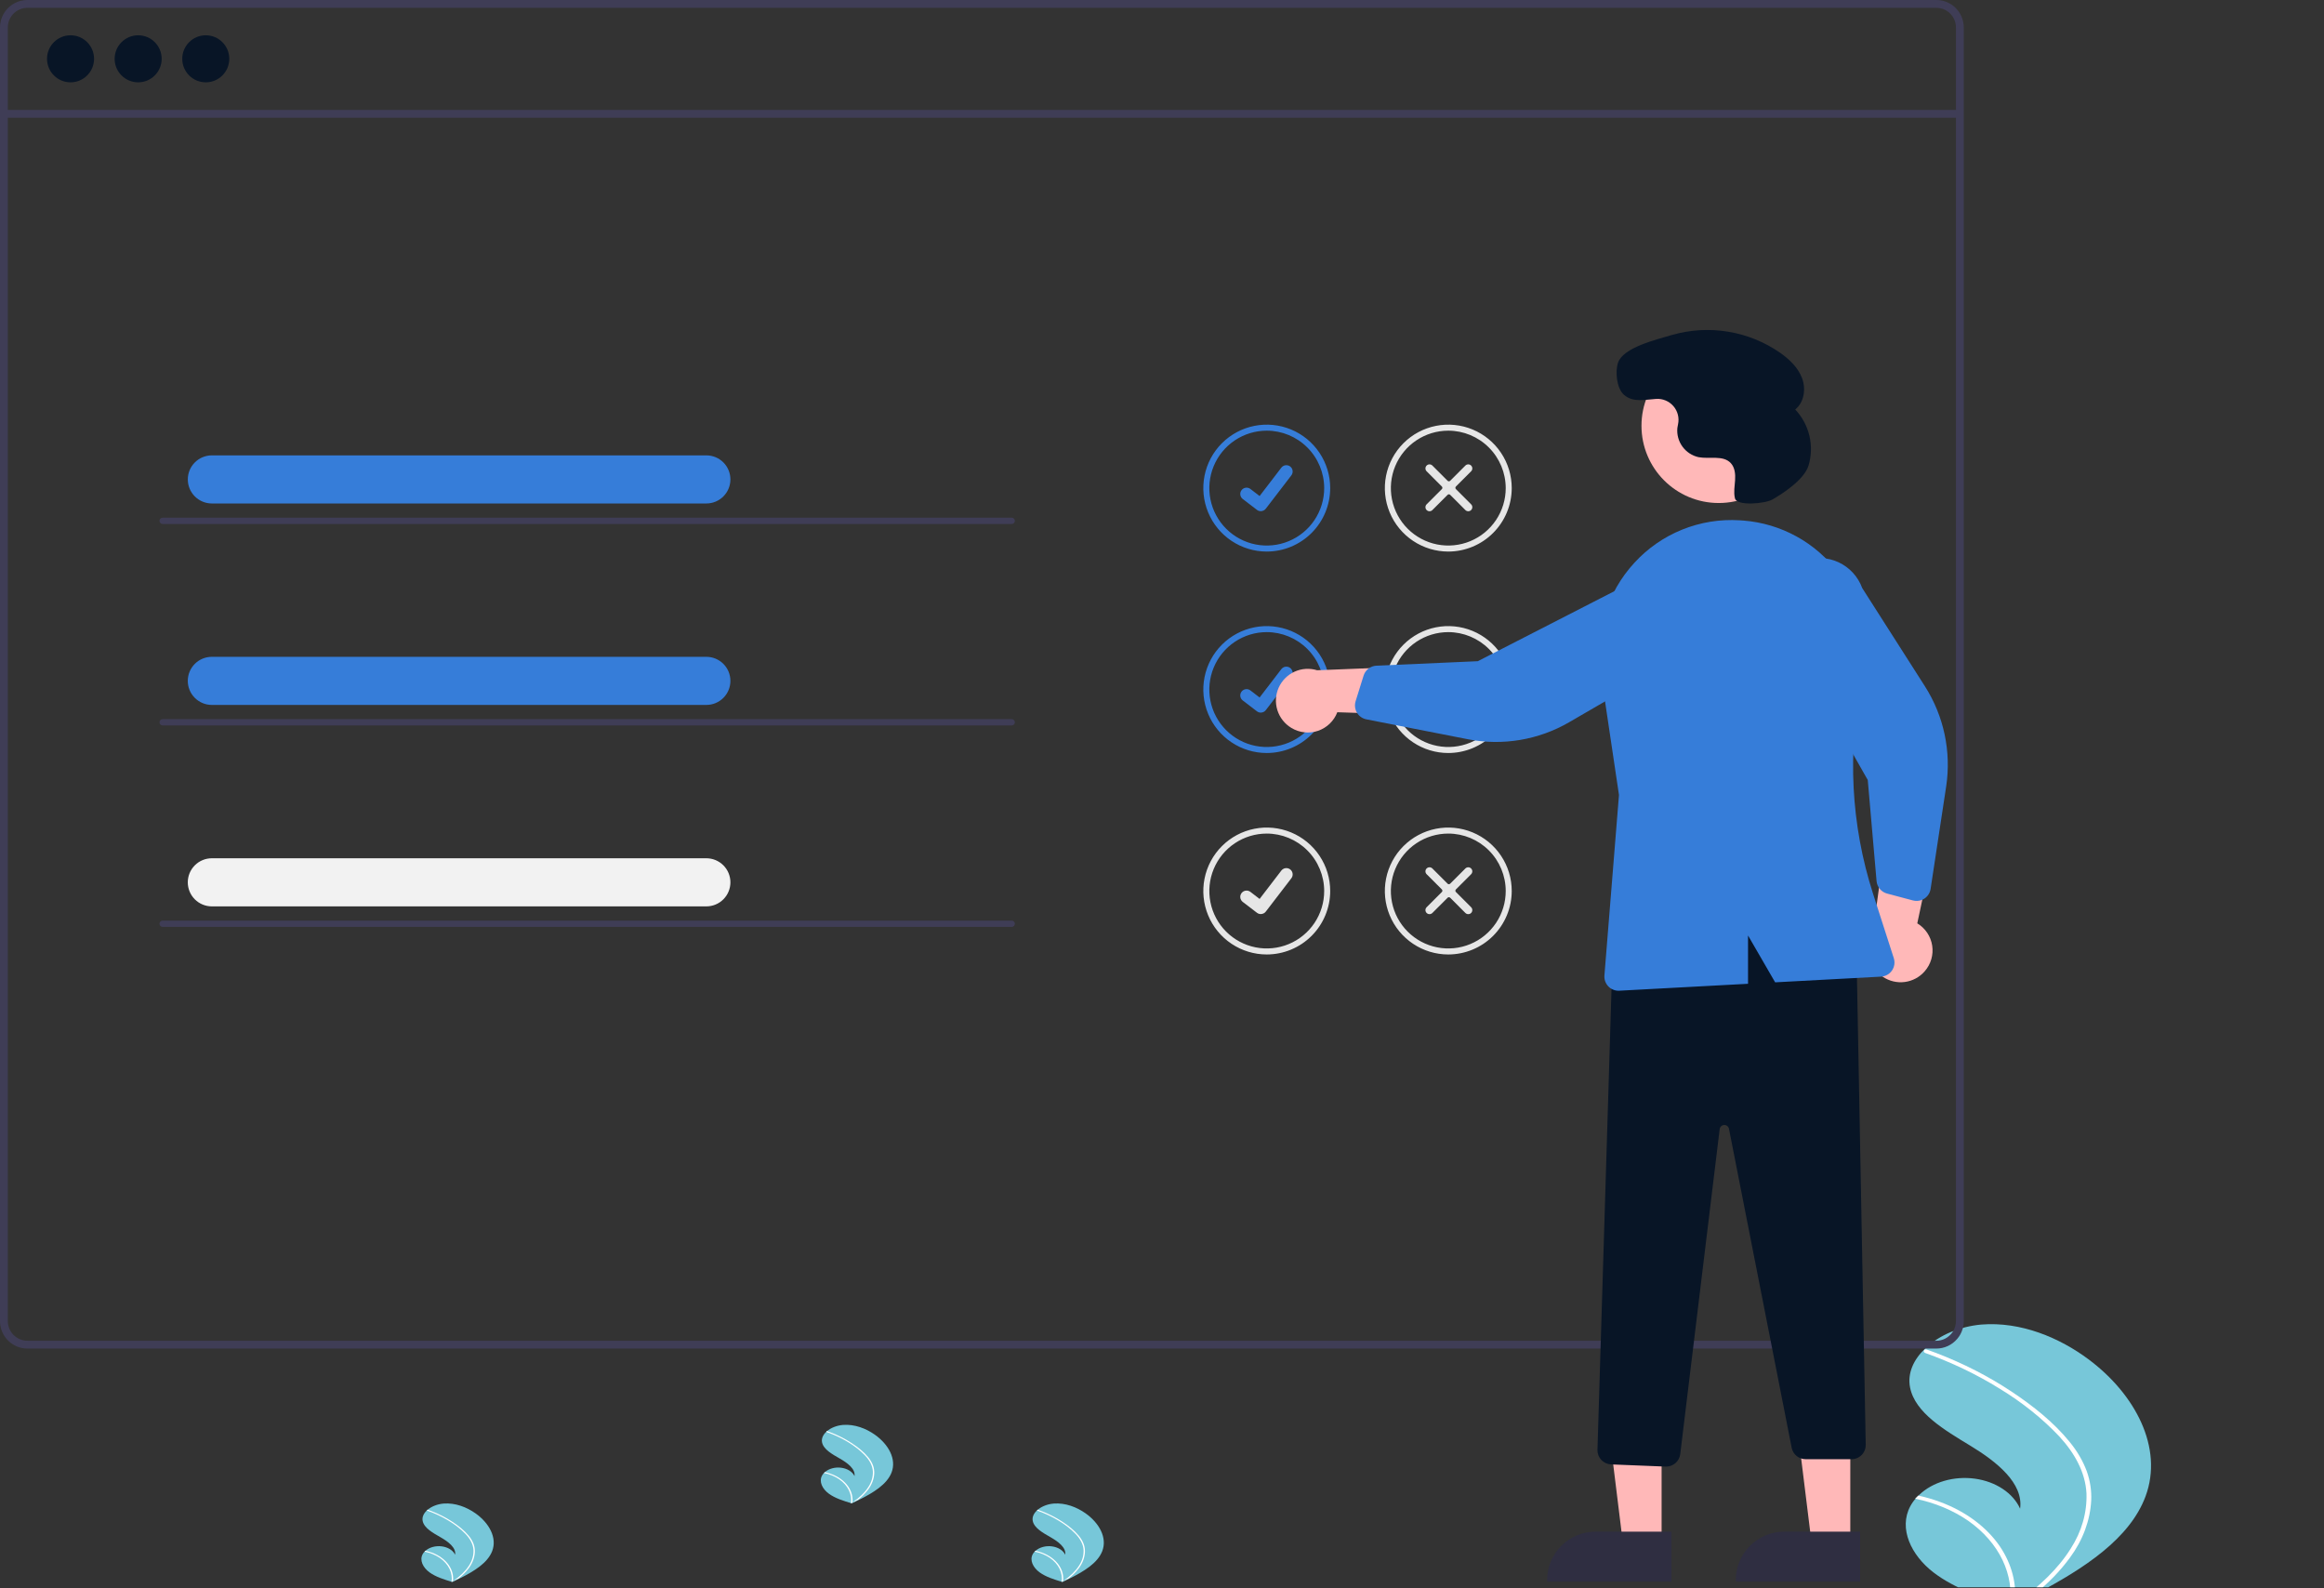 <svg width="739" height="505" viewBox="0 0 739 505" fill="none" xmlns="http://www.w3.org/2000/svg">
<rect x="0" y="0" width="739" height="505" fill="#333333" stroke="none"/>
<g clip-path="url(#clip0_29_542)">
<path d="M682.276 475.68C677.278 489.215 662.683 498.69 647.46 506.738C645.334 507.862 643.208 508.96 641.081 510.033C641.066 510.038 641.051 510.048 641.037 510.053C640.934 510.104 640.832 510.156 640.737 510.207C640.298 510.428 639.858 510.649 639.423 510.868L639.662 510.952C639.662 510.952 639.897 511.049 639.64 510.967C639.564 510.942 639.484 510.92 639.407 510.895C630.563 508.11 621.562 505.121 614.785 499.905C607.754 494.489 603.645 485.993 607.452 478.878C607.952 477.946 608.585 477.06 609.337 476.238C609.645 475.893 609.978 475.563 610.324 475.239C612.424 473.238 615.169 471.71 618.276 470.812C621.384 469.914 624.741 469.678 628.004 470.128C631.267 470.579 634.317 471.7 636.841 473.376C639.365 475.051 641.272 477.222 642.365 479.663C643.483 471.535 634.896 464.726 626.633 459.702C618.366 454.68 608.972 449.212 607.374 441.128C606.481 436.631 608.485 432.272 612.135 428.773C612.248 428.667 612.36 428.561 612.477 428.457C616.92 424.382 623.169 421.765 629.975 421.129C642.652 420.101 654.966 425.339 664.175 432.219C678.997 443.288 687.958 460.291 682.276 475.68Z" fill="#77C7D9"/>
<path d="M658.053 458.354C660.483 461.288 662.349 464.482 663.591 467.834C664.642 470.83 665.109 473.931 664.978 477.034C664.64 483.42 662.33 489.65 658.243 495.199C655.165 499.409 651.413 503.3 647.077 506.779C644.954 507.895 642.83 508.986 640.706 510.051C640.692 510.056 640.677 510.066 640.662 510.071C640.56 510.122 640.458 510.173 640.362 510.224C639.924 510.444 639.485 510.663 639.05 510.88C639.05 510.88 639.524 511.06 639.267 510.979C639.191 510.954 639.111 510.932 639.035 510.907C639.826 505.869 639.051 500.758 636.773 496C634.495 491.243 630.781 486.979 625.942 483.565C621.092 480.203 615.287 477.779 609 476.489C609.308 476.146 609.641 475.819 609.986 475.497C612.415 476.025 614.778 476.719 617.048 477.571C625.165 480.596 631.812 485.569 636.003 491.754C639.765 497.37 641.384 503.703 640.67 510.008C641.033 509.753 641.396 509.492 641.749 509.234C648.461 504.377 654.423 498.802 658.458 492.367C661.959 486.919 663.679 480.885 663.468 474.799C663.139 468.162 659.732 462.015 654.799 456.664C649.392 450.955 643.005 445.846 635.816 441.48C628.57 436.976 620.641 433.176 612.206 430.167C612.016 430.098 611.867 429.975 611.791 429.823C611.714 429.672 611.715 429.503 611.795 429.352C611.851 429.217 611.974 429.104 612.136 429.038C612.22 429.01 612.311 428.997 612.402 429C612.493 429.003 612.582 429.022 612.662 429.056C613.704 429.428 614.738 429.805 615.764 430.199C624.309 433.476 632.296 437.566 639.542 442.372C646.541 447.003 653.13 452.294 658.053 458.354Z" fill="white"/>
<path d="M350.492 493.189C349.018 496.949 344.714 499.58 340.225 501.816C339.598 502.128 338.971 502.433 338.344 502.731C338.34 502.733 338.336 502.736 338.331 502.737C338.301 502.751 338.271 502.766 338.243 502.78C338.113 502.841 337.984 502.903 337.856 502.963L337.926 502.987C337.926 502.987 337.995 503.014 337.92 502.991C337.897 502.984 337.873 502.978 337.851 502.971C335.243 502.197 332.589 501.367 330.59 499.918C328.517 498.414 327.306 496.054 328.428 494.077C328.576 493.818 328.762 493.572 328.984 493.344C329.075 493.248 329.173 493.156 329.275 493.066C329.894 492.511 330.704 492.086 331.62 491.837C332.536 491.587 333.526 491.522 334.488 491.647C335.451 491.772 336.35 492.083 337.094 492.549C337.838 493.014 338.401 493.617 338.723 494.295C339.053 492.037 336.521 490.146 334.084 488.75C331.646 487.356 328.876 485.837 328.405 483.591C328.142 482.342 328.733 481.131 329.809 480.159C329.842 480.13 329.876 480.1 329.91 480.071C331.22 478.939 333.063 478.213 335.07 478.036C338.808 477.75 342.439 479.205 345.154 481.116C349.525 484.191 352.167 488.914 350.492 493.189Z" fill="#77C7D9"/>
<path d="M343.015 488.233C343.709 489.056 344.242 489.952 344.597 490.892C344.898 491.733 345.031 492.603 344.994 493.473C344.897 495.264 344.237 497.012 343.069 498.568C342.19 499.749 341.118 500.84 339.879 501.816C339.273 502.129 338.666 502.435 338.059 502.734C338.055 502.735 338.051 502.738 338.046 502.739C338.017 502.754 337.988 502.768 337.961 502.782C337.835 502.844 337.71 502.906 337.586 502.966C337.586 502.966 337.721 503.017 337.648 502.994C337.626 502.987 337.603 502.981 337.581 502.974C337.808 501.561 337.586 500.127 336.935 498.793C336.284 497.458 335.223 496.262 333.841 495.305C332.455 494.362 330.796 493.682 329 493.32C329.088 493.224 329.183 493.132 329.282 493.042C329.976 493.19 330.651 493.385 331.3 493.624C333.619 494.472 335.518 495.867 336.715 497.602C337.79 499.177 338.252 500.953 338.049 502.722C338.152 502.65 338.256 502.577 338.357 502.505C340.275 501.142 341.978 499.579 343.131 497.774C344.131 496.245 344.623 494.553 344.562 492.846C344.468 490.985 343.495 489.26 342.085 487.759C340.541 486.158 338.716 484.725 336.662 483.5C334.591 482.237 332.326 481.171 329.916 480.327C329.862 480.308 329.819 480.274 329.797 480.231C329.775 480.188 329.776 480.141 329.798 480.099C329.815 480.061 329.85 480.029 329.896 480.011C329.92 480.003 329.946 479.999 329.972 480C329.998 480.001 330.023 480.006 330.046 480.016C330.344 480.12 330.639 480.226 330.933 480.336C333.374 481.256 335.656 482.403 337.726 483.751C339.726 485.05 341.608 486.534 343.015 488.233Z" fill="white"/>
<path d="M283.492 468.189C282.018 471.949 277.714 474.58 273.225 476.816C272.598 477.128 271.971 477.433 271.344 477.731C271.34 477.733 271.336 477.736 271.331 477.737C271.301 477.751 271.271 477.766 271.243 477.78C271.113 477.841 270.984 477.903 270.856 477.963L270.926 477.987C270.926 477.987 270.995 478.014 270.92 477.991C270.897 477.984 270.873 477.978 270.851 477.971C268.243 477.197 265.589 476.367 263.59 474.918C261.517 473.414 260.306 471.054 261.428 469.077C261.576 468.818 261.762 468.572 261.984 468.344C262.075 468.248 262.173 468.156 262.275 468.066C262.894 467.511 263.704 467.086 264.62 466.837C265.536 466.587 266.526 466.522 267.488 466.647C268.451 466.772 269.35 467.083 270.094 467.549C270.838 468.014 271.401 468.617 271.723 469.295C272.053 467.037 269.521 465.146 267.084 463.75C264.646 462.356 261.876 460.837 261.405 458.591C261.142 457.342 261.733 456.131 262.809 455.159C262.842 455.13 262.876 455.1 262.91 455.071C264.22 453.939 266.063 453.213 268.07 453.036C271.808 452.75 275.439 454.205 278.154 456.116C282.525 459.191 285.167 463.914 283.492 468.189Z" fill="#77C7D9"/>
<path d="M276.015 463.233C276.709 464.056 277.242 464.952 277.597 465.892C277.898 466.733 278.031 467.603 277.994 468.473C277.897 470.264 277.237 472.012 276.069 473.568C275.19 474.749 274.118 475.84 272.879 476.816C272.273 477.129 271.666 477.435 271.059 477.734C271.055 477.735 271.051 477.738 271.046 477.739C271.017 477.754 270.988 477.768 270.961 477.782C270.835 477.844 270.71 477.906 270.586 477.966C270.586 477.966 270.721 478.017 270.648 477.994C270.626 477.987 270.603 477.981 270.581 477.974C270.808 476.561 270.586 475.127 269.935 473.793C269.284 472.458 268.223 471.262 266.841 470.305C265.455 469.362 263.796 468.682 262 468.32C262.088 468.224 262.183 468.132 262.282 468.042C262.976 468.19 263.651 468.385 264.3 468.624C266.619 469.472 268.518 470.867 269.715 472.602C270.79 474.177 271.252 475.953 271.049 477.722C271.152 477.65 271.256 477.577 271.357 477.505C273.275 476.142 274.978 474.579 276.131 472.774C277.131 471.245 277.623 469.553 277.562 467.846C277.468 465.985 276.495 464.26 275.085 462.759C273.541 461.158 271.716 459.725 269.662 458.5C267.591 457.237 265.326 456.171 262.916 455.327C262.862 455.308 262.819 455.274 262.797 455.231C262.775 455.188 262.776 455.141 262.798 455.099C262.815 455.061 262.85 455.029 262.896 455.011C262.92 455.003 262.946 454.999 262.972 455C262.998 455.001 263.023 455.006 263.046 455.016C263.344 455.12 263.639 455.226 263.933 455.336C266.374 456.256 268.656 457.403 270.726 458.751C272.726 460.05 274.608 461.534 276.015 463.233Z" fill="white"/>
<path d="M156.492 493.189C155.018 496.949 150.714 499.58 146.225 501.816C145.598 502.128 144.971 502.433 144.344 502.731C144.34 502.733 144.336 502.736 144.331 502.737C144.301 502.751 144.271 502.766 144.243 502.78C144.113 502.841 143.984 502.903 143.856 502.963L143.926 502.987C143.926 502.987 143.995 503.014 143.92 502.991C143.897 502.984 143.873 502.978 143.851 502.971C141.243 502.197 138.589 501.367 136.59 499.918C134.517 498.414 133.306 496.054 134.428 494.077C134.576 493.818 134.762 493.572 134.984 493.344C135.075 493.248 135.173 493.156 135.275 493.066C135.894 492.511 136.704 492.086 137.62 491.837C138.536 491.587 139.526 491.522 140.488 491.647C141.451 491.772 142.35 492.083 143.094 492.549C143.838 493.014 144.401 493.617 144.723 494.295C145.053 492.037 142.521 490.146 140.084 488.75C137.646 487.356 134.876 485.837 134.405 483.591C134.142 482.342 134.733 481.131 135.809 480.159C135.842 480.13 135.876 480.1 135.91 480.071C137.22 478.939 139.063 478.213 141.07 478.036C144.808 477.75 148.439 479.205 151.154 481.116C155.525 484.191 158.167 488.914 156.492 493.189Z" fill="#77C7D9"/>
<path d="M149.015 488.233C149.709 489.056 150.242 489.952 150.597 490.892C150.898 491.733 151.031 492.603 150.994 493.473C150.897 495.264 150.237 497.012 149.069 498.568C148.19 499.749 147.118 500.84 145.879 501.816C145.273 502.129 144.666 502.435 144.059 502.734C144.055 502.735 144.051 502.738 144.046 502.739C144.017 502.754 143.988 502.768 143.961 502.782C143.835 502.844 143.71 502.906 143.586 502.966C143.586 502.966 143.721 503.017 143.648 502.994C143.626 502.987 143.603 502.981 143.581 502.974C143.808 501.561 143.586 500.127 142.935 498.793C142.284 497.458 141.223 496.262 139.841 495.305C138.455 494.362 136.796 493.682 135 493.32C135.088 493.224 135.183 493.132 135.282 493.042C135.976 493.19 136.651 493.385 137.3 493.624C139.619 494.472 141.518 495.867 142.715 497.602C143.79 499.177 144.252 500.953 144.049 502.722C144.152 502.65 144.256 502.577 144.357 502.505C146.275 501.142 147.978 499.579 149.131 497.774C150.131 496.245 150.623 494.553 150.562 492.846C150.468 490.985 149.495 489.26 148.085 487.759C146.541 486.158 144.716 484.725 142.662 483.5C140.591 482.237 138.326 481.171 135.916 480.327C135.862 480.308 135.819 480.274 135.797 480.231C135.775 480.188 135.776 480.141 135.798 480.099C135.815 480.061 135.85 480.029 135.896 480.011C135.92 480.003 135.946 479.999 135.972 480C135.998 480.001 136.023 480.006 136.046 480.016C136.344 480.12 136.639 480.226 136.933 480.336C139.374 481.256 141.656 482.403 143.726 483.751C145.726 485.05 147.608 486.534 149.015 488.233Z" fill="white"/>
<path d="M615.72 1.13672e-08H8.72C6.408 0.002 4.191 0.921 2.556 2.556C0.921 4.191 0.002 6.408 0 8.72V420.04C0.002 422.352 0.921 424.569 2.556 426.204C4.191 427.839 6.408 428.758 8.72 428.76H615.72C616.98 428.76 618.226 428.486 619.371 427.958C620.516 427.43 621.532 426.659 622.35 425.7C622.419 425.625 622.483 425.545 622.54 425.46C623.061 424.824 623.482 424.112 623.79 423.35C624.229 422.302 624.453 421.176 624.45 420.04V8.72C624.447 6.406 623.526 4.188 621.889 2.553C620.252 0.918 618.033 -0 615.72 1.13672e-08ZM621.96 420.04C621.961 421.257 621.603 422.446 620.93 423.46C620.332 424.352 619.521 425.081 618.57 425.58C617.689 426.035 616.711 426.272 615.72 426.27H8.72C7.068 426.268 5.485 425.611 4.317 424.443C3.149 423.275 2.492 421.692 2.49 420.04V8.72C2.492 7.068 3.149 5.485 4.317 4.317C5.485 3.149 7.068 2.492 8.72 2.49H615.72C617.373 2.49 618.959 3.146 620.129 4.314C621.299 5.482 621.957 7.067 621.96 8.72V420.04Z" fill="#3F3D56"/>
<path d="M623.199 34.949H1.243V37.442H623.199V34.949Z" fill="#3F3D56"/>
<path d="M22.431 26.175C26.562 26.175 29.91 22.826 29.91 18.696C29.91 14.566 26.562 11.218 22.431 11.218C18.301 11.218 14.953 14.566 14.953 18.696C14.953 22.826 18.301 26.175 22.431 26.175Z" fill="#081526"/>
<path d="M43.932 26.175C48.062 26.175 51.41 22.826 51.41 18.696C51.41 14.566 48.062 11.218 43.932 11.218C39.802 11.218 36.454 14.566 36.454 18.696C36.454 22.826 39.802 26.175 43.932 26.175Z" fill="#081526"/>
<path d="M65.433 26.175C69.563 26.175 72.911 22.826 72.911 18.696C72.911 14.566 69.563 11.218 65.433 11.218C61.302 11.218 57.954 14.566 57.954 18.696C57.954 22.826 61.302 26.175 65.433 26.175Z" fill="#081526"/>
<path d="M402.812 175.361C398.822 175.361 394.922 174.177 391.604 171.961C388.286 169.744 385.701 166.593 384.174 162.907C382.647 159.22 382.247 155.164 383.026 151.251C383.804 147.337 385.725 143.743 388.547 140.921C391.368 138.1 394.963 136.178 398.876 135.4C402.79 134.621 406.846 135.021 410.533 136.548C414.219 138.075 417.37 140.661 419.586 143.978C421.803 147.296 422.986 151.196 422.986 155.186C422.98 160.535 420.853 165.663 417.071 169.445C413.289 173.227 408.161 175.355 402.812 175.361ZM402.812 136.924C399.2 136.924 395.669 137.995 392.666 140.002C389.663 142.009 387.322 144.861 385.94 148.198C384.558 151.535 384.196 155.207 384.901 158.749C385.605 162.292 387.345 165.546 389.899 168.1C392.453 170.654 395.707 172.393 399.249 173.098C402.792 173.802 406.464 173.441 409.801 172.059C413.138 170.676 415.99 168.336 417.997 165.332C420.003 162.329 421.074 158.798 421.074 155.186C421.069 150.345 419.143 145.703 415.719 142.279C412.296 138.855 407.654 136.93 402.812 136.924Z" fill="#367DD9"/>
<path d="M400.908 162.517C400.475 162.518 400.055 162.378 399.709 162.119L399.687 162.103L395.171 158.648C394.748 158.324 394.472 157.846 394.402 157.318C394.332 156.79 394.475 156.256 394.799 155.834C395.123 155.411 395.601 155.135 396.129 155.065C396.657 154.995 397.191 155.138 397.613 155.462L400.538 157.706L407.451 148.687C407.612 148.478 407.812 148.302 408.04 148.17C408.268 148.039 408.52 147.953 408.781 147.918C409.042 147.884 409.308 147.901 409.562 147.969C409.817 148.037 410.055 148.155 410.264 148.315L410.222 148.375L410.266 148.316C410.688 148.64 410.964 149.118 411.033 149.646C411.103 150.173 410.96 150.707 410.637 151.129L402.506 161.732C402.318 161.977 402.076 162.174 401.799 162.31C401.522 162.446 401.218 162.516 400.909 162.515L400.908 162.517Z" fill="#367DD9"/>
<path d="M460.537 175.361C456.547 175.361 452.646 174.177 449.329 171.961C446.011 169.744 443.425 166.593 441.898 162.907C440.371 159.22 439.972 155.164 440.75 151.251C441.529 147.337 443.45 143.743 446.272 140.921C449.093 138.1 452.688 136.178 456.601 135.4C460.515 134.621 464.571 135.021 468.257 136.548C471.944 138.075 475.094 140.661 477.311 143.978C479.528 147.296 480.711 151.196 480.711 155.186C480.705 160.535 478.578 165.663 474.796 169.445C471.014 173.227 465.886 175.355 460.537 175.361ZM460.537 136.924C456.925 136.924 453.394 137.995 450.391 140.002C447.388 142.009 445.047 144.861 443.665 148.198C442.283 151.535 441.921 155.207 442.626 158.749C443.33 162.292 445.07 165.546 447.624 168.1C450.178 170.654 453.432 172.393 456.974 173.098C460.517 173.802 464.189 173.441 467.526 172.059C470.863 170.676 473.715 168.336 475.721 165.332C477.728 162.329 478.799 158.798 478.799 155.186C478.794 150.345 476.868 145.703 473.444 142.279C470.021 138.855 465.379 136.93 460.537 136.924Z" fill="#E6E6E6"/>
<path d="M467.799 162.167C467.556 162.408 467.228 162.544 466.886 162.544C466.543 162.544 466.215 162.408 465.973 162.167L461.132 157.326C461.024 157.218 460.877 157.157 460.725 157.157C460.572 157.157 460.426 157.218 460.318 157.326L455.477 162.167C455.235 162.409 454.906 162.545 454.564 162.545C454.221 162.545 453.893 162.409 453.65 162.167C453.408 161.924 453.272 161.596 453.272 161.253C453.272 160.911 453.408 160.582 453.65 160.34L458.491 155.499C458.599 155.391 458.66 155.245 458.66 155.092C458.66 154.94 458.599 154.794 458.492 154.686L453.65 149.844C453.408 149.602 453.272 149.274 453.272 148.931C453.272 148.589 453.408 148.26 453.65 148.018C453.892 147.776 454.221 147.64 454.563 147.64C454.906 147.64 455.234 147.776 455.476 148.018L460.318 152.86C460.426 152.967 460.572 153.028 460.724 153.028C460.877 153.028 461.023 152.967 461.131 152.859L465.972 148.018C466.214 147.776 466.543 147.64 466.885 147.64C467.228 147.64 467.556 147.776 467.799 148.018C468.041 148.261 468.177 148.589 468.177 148.932C468.177 149.274 468.041 149.603 467.798 149.845L462.958 154.686C462.85 154.794 462.789 154.94 462.789 155.093C462.789 155.245 462.85 155.392 462.958 155.5L467.799 160.341C468.04 160.583 468.176 160.911 468.176 161.254C468.176 161.596 468.04 161.924 467.799 162.167Z" fill="#E6E6E6"/>
<path d="M402.812 239.41C398.822 239.41 394.922 238.227 391.604 236.01C388.286 233.793 385.701 230.643 384.174 226.956C382.647 223.27 382.247 219.214 383.026 215.3C383.804 211.387 385.725 207.792 388.547 204.971C391.368 202.149 394.963 200.228 398.876 199.449C402.79 198.671 406.846 199.07 410.533 200.597C414.219 202.124 417.37 204.71 419.586 208.028C421.803 211.345 422.986 215.246 422.986 219.236C422.98 224.585 420.853 229.713 417.071 233.495C413.289 237.277 408.161 239.404 402.812 239.41ZM402.812 200.974C399.2 200.974 395.669 202.045 392.666 204.051C389.663 206.058 387.322 208.91 385.94 212.247C384.558 215.584 384.196 219.256 384.901 222.799C385.605 226.341 387.345 229.595 389.899 232.149C392.453 234.703 395.707 236.443 399.249 237.147C402.792 237.852 406.464 237.49 409.801 236.108C413.138 234.726 415.99 232.385 417.997 229.382C420.003 226.379 421.074 222.848 421.074 219.236C421.069 214.394 419.143 209.752 415.719 206.329C412.296 202.905 407.654 200.979 402.812 200.974Z" fill="#367DD9"/>
<path d="M400.908 226.567C400.475 226.568 400.055 226.428 399.709 226.169L399.687 226.152L395.171 222.697C394.748 222.374 394.472 221.895 394.402 221.367C394.332 220.84 394.475 220.306 394.799 219.883C395.123 219.461 395.601 219.184 396.129 219.115C396.657 219.045 397.191 219.188 397.613 219.512L400.538 221.755L407.451 212.736C407.612 212.527 407.812 212.352 408.04 212.22C408.268 212.088 408.52 212.002 408.781 211.968C409.042 211.933 409.308 211.951 409.562 212.019C409.817 212.087 410.055 212.204 410.264 212.365L410.222 212.425L410.266 212.365C410.688 212.689 410.964 213.168 411.033 213.695C411.103 214.223 410.96 214.756 410.637 215.179L402.506 225.782C402.318 226.026 402.076 226.224 401.799 226.36C401.522 226.495 401.218 226.566 400.909 226.565L400.908 226.567Z" fill="#367DD9"/>
<path d="M460.537 239.41C456.547 239.41 452.646 238.227 449.329 236.01C446.011 233.793 443.425 230.643 441.898 226.956C440.371 223.27 439.972 219.214 440.75 215.3C441.529 211.387 443.45 207.792 446.272 204.971C449.093 202.149 452.688 200.228 456.601 199.449C460.515 198.671 464.571 199.07 468.257 200.597C471.944 202.124 475.094 204.71 477.311 208.028C479.528 211.345 480.711 215.246 480.711 219.236C480.705 224.585 478.578 229.713 474.796 233.495C471.014 237.277 465.886 239.404 460.537 239.41ZM460.537 200.974C456.925 200.974 453.394 202.045 450.391 204.051C447.388 206.058 445.047 208.91 443.665 212.247C442.283 215.584 441.921 219.256 442.626 222.799C443.33 226.341 445.07 229.595 447.624 232.149C450.178 234.703 453.432 236.443 456.974 237.147C460.517 237.852 464.189 237.49 467.526 236.108C470.863 234.726 473.715 232.385 475.721 229.382C477.728 226.379 478.799 222.848 478.799 219.236C478.794 214.394 476.868 209.752 473.444 206.329C470.021 202.905 465.379 200.979 460.537 200.974Z" fill="#E6E6E6"/>
<path d="M467.799 226.216C467.556 226.458 467.228 226.594 466.886 226.594C466.543 226.594 466.215 226.458 465.973 226.216L461.132 221.375C461.024 221.268 460.877 221.207 460.725 221.207C460.572 221.207 460.426 221.268 460.318 221.375L455.477 226.216C455.235 226.459 454.906 226.595 454.564 226.595C454.221 226.595 453.893 226.459 453.65 226.216C453.408 225.974 453.272 225.646 453.272 225.303C453.272 224.961 453.408 224.632 453.65 224.39L458.491 219.549C458.599 219.441 458.66 219.295 458.66 219.142C458.66 218.99 458.599 218.843 458.492 218.735L453.65 213.894C453.408 213.652 453.272 213.324 453.272 212.981C453.272 212.639 453.408 212.31 453.65 212.068C453.893 211.826 454.221 211.69 454.563 211.69C454.906 211.69 455.234 211.826 455.476 212.068L460.318 216.909C460.426 217.017 460.572 217.078 460.724 217.078C460.877 217.078 461.023 217.017 461.131 216.909L465.972 212.068C466.214 211.826 466.543 211.69 466.885 211.69C467.228 211.69 467.556 211.826 467.799 212.068C468.041 212.31 468.177 212.639 468.177 212.981C468.177 213.324 468.041 213.652 467.799 213.895L462.958 218.736C462.85 218.844 462.789 218.99 462.789 219.143C462.789 219.295 462.85 219.441 462.958 219.549L467.799 224.39C468.04 224.633 468.176 224.961 468.176 225.303C468.176 225.646 468.04 225.974 467.799 226.216Z" fill="#E6E6E6"/>
<path d="M402.812 303.46C398.822 303.46 394.922 302.277 391.604 300.06C388.286 297.843 385.701 294.693 384.174 291.006C382.647 287.32 382.247 283.263 383.026 279.35C383.804 275.437 385.725 271.842 388.547 269.02C391.368 266.199 394.963 264.278 398.876 263.499C402.79 262.721 406.846 263.12 410.533 264.647C414.219 266.174 417.37 268.76 419.586 272.078C421.803 275.395 422.986 279.296 422.986 283.286C422.98 288.634 420.853 293.762 417.071 297.544C413.289 301.327 408.161 303.454 402.812 303.46ZM402.812 265.024C399.2 265.024 395.669 266.095 392.666 268.101C389.663 270.108 387.322 272.96 385.94 276.297C384.558 279.634 384.196 283.306 384.901 286.849C385.605 290.391 387.345 293.645 389.899 296.199C392.453 298.753 395.707 300.493 399.249 301.197C402.792 301.902 406.464 301.54 409.801 300.158C413.138 298.776 415.99 296.435 417.997 293.432C420.003 290.429 421.074 286.898 421.074 283.286C421.069 278.444 419.143 273.802 415.719 270.378C412.296 266.955 407.654 265.029 402.812 265.024Z" fill="#E6E6E6"/>
<path d="M400.908 290.617C400.475 290.618 400.055 290.478 399.709 290.218L399.687 290.202L395.171 286.747C394.748 286.423 394.472 285.945 394.402 285.417C394.332 284.889 394.475 284.356 394.799 283.933C395.123 283.511 395.601 283.234 396.129 283.165C396.657 283.095 397.191 283.238 397.613 283.561L400.538 285.805L407.451 276.786C407.612 276.577 407.812 276.402 408.04 276.27C408.268 276.138 408.52 276.052 408.781 276.018C409.042 275.983 409.308 276.001 409.562 276.069C409.817 276.137 410.055 276.254 410.264 276.415L410.222 276.475L410.266 276.415C410.688 276.739 410.964 277.218 411.033 277.745C411.103 278.272 410.96 278.806 410.637 279.228L402.506 289.832C402.318 290.076 402.076 290.274 401.799 290.409C401.522 290.545 401.218 290.615 400.909 290.614L400.908 290.617Z" fill="#E6E6E6"/>
<path d="M460.537 303.46C456.547 303.46 452.646 302.277 449.329 300.06C446.011 297.843 443.425 294.693 441.898 291.006C440.371 287.32 439.972 283.263 440.75 279.35C441.529 275.437 443.45 271.842 446.272 269.02C449.093 266.199 452.688 264.278 456.601 263.499C460.515 262.721 464.571 263.12 468.257 264.647C471.944 266.174 475.094 268.76 477.311 272.078C479.528 275.395 480.711 279.296 480.711 283.286C480.705 288.635 478.578 293.762 474.796 297.545C471.014 301.327 465.886 303.454 460.537 303.46ZM460.537 265.024C456.925 265.024 453.394 266.095 450.391 268.101C447.388 270.108 445.047 272.96 443.665 276.297C442.283 279.634 441.921 283.306 442.626 286.849C443.33 290.391 445.07 293.645 447.624 296.199C450.178 298.753 453.432 300.493 456.974 301.197C460.517 301.902 464.189 301.54 467.526 300.158C470.863 298.776 473.715 296.435 475.721 293.432C477.728 290.429 478.799 286.898 478.799 283.286C478.794 278.444 476.868 273.802 473.444 270.378C470.021 266.955 465.379 265.029 460.537 265.024Z" fill="#E6E6E6"/>
<path d="M467.799 290.266C467.556 290.508 467.228 290.644 466.886 290.644C466.543 290.644 466.215 290.508 465.973 290.266L461.132 285.425C461.024 285.317 460.877 285.257 460.725 285.257C460.572 285.257 460.426 285.317 460.318 285.425L455.477 290.266C455.235 290.508 454.906 290.644 454.564 290.644C454.221 290.644 453.893 290.508 453.65 290.266C453.408 290.024 453.272 289.695 453.272 289.353C453.272 289.01 453.408 288.682 453.65 288.44L458.491 283.599C458.599 283.491 458.66 283.344 458.66 283.192C458.66 283.039 458.599 282.893 458.492 282.785L453.65 277.944C453.408 277.702 453.272 277.373 453.272 277.031C453.272 276.688 453.408 276.36 453.65 276.118C453.893 275.876 454.221 275.74 454.563 275.74C454.906 275.74 455.234 275.876 455.476 276.118L460.318 280.959C460.426 281.067 460.572 281.127 460.724 281.127C460.877 281.127 461.023 281.067 461.131 280.959L465.972 276.118C466.215 275.876 466.543 275.741 466.885 275.741C467.227 275.742 467.555 275.878 467.797 276.12C468.039 276.362 468.175 276.689 468.175 277.032C468.175 277.374 468.04 277.702 467.799 277.944L462.958 282.785C462.85 282.893 462.789 283.04 462.789 283.192C462.789 283.345 462.85 283.491 462.958 283.599L467.799 288.44C468.04 288.682 468.176 289.011 468.176 289.353C468.176 289.695 468.04 290.024 467.799 290.266Z" fill="#E6E6E6"/>
<path d="M410.659 231.442C411.917 232.202 413.327 232.678 414.788 232.835C416.25 232.992 417.728 232.826 419.119 232.35C420.51 231.874 421.779 231.099 422.838 230.079C423.897 229.059 424.719 227.819 425.247 226.447L460.962 227.636L451.26 211.802L418.832 213.101C416.468 212.367 413.918 212.525 411.663 213.546C409.408 214.568 407.606 216.38 406.599 218.641C405.591 220.902 405.448 223.454 406.197 225.813C406.945 228.172 408.533 230.175 410.659 231.442Z" fill="#FFB8B8"/>
<path d="M612.033 308.802C613.002 307.696 613.717 306.392 614.128 304.98C614.538 303.569 614.634 302.084 614.409 300.631C614.184 299.179 613.643 297.793 612.824 296.572C612.005 295.351 610.929 294.324 609.67 293.564L617.095 258.609L599.807 265.388L595.407 297.543C594.27 299.741 593.979 302.281 594.59 304.679C595.2 307.078 596.669 309.169 598.719 310.557C600.768 311.945 603.256 312.533 605.709 312.209C608.163 311.885 610.413 310.673 612.033 308.802Z" fill="#FFB8B8"/>
<path d="M528.369 490.974L516.109 490.973L510.277 443.685L528.371 443.686L528.369 490.974Z" fill="#FFB8B8"/>
<path d="M531.495 502.858L491.965 502.856V502.356C491.965 500.336 492.363 498.335 493.136 496.468C493.909 494.602 495.042 492.905 496.471 491.477C497.9 490.048 499.596 488.915 501.463 488.141C503.33 487.368 505.331 486.97 507.351 486.97L531.496 486.971L531.495 502.858Z" fill="#2F2E41"/>
<path d="M588.369 490.974L576.109 490.973L570.277 443.685L588.371 443.686L588.369 490.974Z" fill="#FFB8B8"/>
<path d="M591.495 502.858L551.965 502.856V502.356C551.965 500.336 552.363 498.335 553.136 496.468C553.909 494.602 555.042 492.905 556.471 491.477C557.9 490.048 559.596 488.915 561.463 488.141C563.33 487.368 565.33 486.97 567.351 486.97L591.496 486.971L591.495 502.858Z" fill="#2F2E41"/>
<path d="M529.646 466.282L512.291 465.587C511.107 465.536 509.991 465.022 509.183 464.155C508.375 463.288 507.941 462.138 507.973 460.954L512.863 300.575L513.182 300.459C543.598 289.456 568.76 290.288 590.108 302.999L590.347 303.142L593.276 459.344C593.287 459.942 593.179 460.536 592.958 461.092C592.737 461.648 592.408 462.154 591.989 462.581C591.57 463.008 591.07 463.347 590.518 463.579C589.967 463.81 589.375 463.929 588.777 463.929H574.143C573.1 463.927 572.091 463.565 571.286 462.902C570.481 462.24 569.93 461.32 569.727 460.297L549.792 358.888C549.723 358.538 549.531 358.223 549.251 358.001C548.971 357.78 548.622 357.665 548.265 357.678C547.908 357.691 547.567 357.831 547.304 358.073C547.042 358.315 546.874 358.643 546.831 358.997L534.293 462.328C534.155 463.417 533.626 464.419 532.803 465.147C531.981 465.875 530.922 466.28 529.824 466.285C529.765 466.285 529.705 466.284 529.646 466.282Z" fill="#081526"/>
<path d="M546.529 159.927C560.094 159.927 571.09 148.931 571.09 135.366C571.09 121.802 560.094 110.805 546.529 110.805C532.965 110.805 521.968 121.802 521.968 135.366C521.968 148.931 532.965 159.927 546.529 159.927Z" fill="#FFB8B8"/>
<path d="M431.063 225.638C430.789 224.764 430.789 223.827 431.061 222.952L433.606 214.799C433.884 213.917 434.425 213.141 435.158 212.577C435.891 212.013 436.779 211.687 437.703 211.644L469.926 210.22L522.204 183.421C524.019 182.842 525.931 182.625 527.83 182.785C529.728 182.944 531.577 183.477 533.27 184.351C534.963 185.226 536.466 186.426 537.695 187.882C538.924 189.338 539.853 191.022 540.431 192.838C541.008 194.654 541.222 196.566 541.06 198.464C540.897 200.363 540.363 202.21 539.486 203.902C538.609 205.594 537.407 207.096 535.949 208.323C534.491 209.549 532.806 210.477 530.989 211.051L498.951 229.634C489.228 235.276 477.787 237.193 466.756 235.031L434.492 228.709C433.871 228.587 433.284 228.336 432.767 227.972C432.25 227.609 431.815 227.14 431.491 226.597C431.311 226.295 431.167 225.973 431.063 225.638Z" fill="#367DD9"/>
<path d="M610.984 286.171C610.122 286.481 609.186 286.522 608.301 286.287L600.046 284.092C599.153 283.852 598.355 283.344 597.76 282.636C597.166 281.928 596.802 281.054 596.72 280.133L593.924 248L564.922 196.911C564.266 195.122 563.968 193.222 564.047 191.318C564.126 189.415 564.579 187.545 565.381 185.817C566.182 184.089 567.317 182.535 568.719 181.246C570.122 179.956 571.765 178.956 573.554 178.302C575.344 177.648 577.244 177.353 579.148 177.434C581.051 177.515 582.92 177.97 584.648 178.774C586.375 179.578 587.927 180.714 589.215 182.118C590.502 183.523 591.501 185.167 592.153 186.957L612.084 218.174C618.135 227.648 620.538 238.997 618.847 250.11L613.907 282.614C613.811 283.239 613.586 283.837 613.244 284.369C612.902 284.901 612.453 285.355 611.924 285.702C611.63 285.895 611.315 286.052 610.984 286.171Z" fill="#367DD9"/>
<path d="M519.665 178.983C523.883 174.357 529.087 170.737 534.891 168.39C540.696 166.043 546.953 165.03 553.202 165.424C553.613 165.449 554.022 165.478 554.429 165.51C560.351 165.978 566.106 167.705 571.307 170.576C576.508 173.447 581.036 177.395 584.589 182.156C588.201 186.984 590.741 192.528 592.038 198.416C593.336 204.304 593.362 210.402 592.114 216.301C587.352 238.845 588.557 262.241 595.611 284.177L602.199 304.636C602.411 305.291 602.469 305.987 602.369 306.668C602.269 307.35 602.014 307.999 601.623 308.566C601.233 309.134 600.717 309.604 600.116 309.94C599.515 310.277 598.845 310.471 598.157 310.508L564.472 312.319L555.852 297.429V312.782L514.911 314.983C514.83 314.988 514.749 314.99 514.668 314.99C514.047 314.99 513.432 314.861 512.863 314.612C512.294 314.362 511.783 313.998 511.362 313.541C510.941 313.085 510.619 312.546 510.416 311.958C510.213 311.371 510.134 310.748 510.184 310.129L514.812 252.747L509.007 213.774C508.068 207.547 508.538 201.189 510.382 195.168C512.227 189.146 515.399 183.616 519.665 178.983Z" fill="#367DD9"/>
<path d="M563.599 158.813C561.325 160.122 552.337 160.989 551.696 158.445L551.683 158.389C551.237 156.525 551.607 154.578 551.735 152.666C551.863 150.753 551.676 148.653 550.373 147.246C547.945 144.625 543.626 146.015 540.115 145.352C538.058 144.893 536.24 143.7 534.999 141.997C533.759 140.294 533.181 138.197 533.375 136.099C533.425 135.702 533.503 135.304 533.591 134.906C533.811 133.898 533.794 132.854 533.542 131.854C533.289 130.854 532.809 129.926 532.138 129.143C531.467 128.36 530.623 127.743 529.673 127.341C528.724 126.938 527.694 126.762 526.664 126.825C523.116 127.028 519.286 128.103 516.351 125.475C514.081 123.442 513.527 118.152 514.524 115.273C516.201 110.435 526.938 107.902 531.626 106.51C537.424 104.834 543.523 104.472 549.479 105.449C555.435 106.427 561.098 108.719 566.057 112.159C569.018 114.246 571.783 116.869 573.045 120.265C574.307 123.661 573.698 127.945 570.852 130.187C573.059 132.523 574.612 135.397 575.357 138.522C576.102 141.647 576.013 144.914 575.099 147.993C573.693 152.523 566.984 156.865 563.599 158.813Z" fill="#081526"/>
<path d="M224.622 160.073H67.361C65.334 160.071 63.391 159.264 61.959 157.83C60.526 156.396 59.722 154.452 59.722 152.425C59.722 150.399 60.526 148.455 61.959 147.021C63.391 145.587 65.334 144.78 67.361 144.778H224.622C226.648 144.78 228.591 145.587 230.024 147.021C231.456 148.455 232.261 150.399 232.261 152.425C232.261 154.452 231.456 156.396 230.024 157.83C228.591 159.264 226.648 160.071 224.622 160.073Z" fill="#367DD9"/>
<path d="M321.713 166.595H51.713C51.448 166.595 51.194 166.49 51.006 166.302C50.818 166.115 50.713 165.86 50.713 165.595C50.713 165.33 50.818 165.076 51.006 164.888C51.194 164.701 51.448 164.595 51.713 164.595H321.713C321.978 164.595 322.233 164.701 322.42 164.888C322.608 165.076 322.713 165.33 322.713 165.595C322.713 165.86 322.608 166.115 322.42 166.302C322.233 166.49 321.978 166.595 321.713 166.595Z" fill="#3F3D56"/>
<path d="M224.622 224.123H67.361C65.332 224.123 63.387 223.317 61.953 221.883C60.519 220.448 59.713 218.503 59.713 216.475C59.713 214.447 60.519 212.501 61.953 211.067C63.387 209.633 65.332 208.827 67.361 208.827H224.622C226.648 208.829 228.591 209.636 230.024 211.07C231.456 212.504 232.261 214.448 232.261 216.475C232.261 218.502 231.456 220.446 230.024 221.88C228.591 223.313 226.648 224.12 224.622 224.123Z" fill="#367DD9"/>
<path d="M321.713 230.645H51.713C51.448 230.645 51.194 230.54 51.006 230.352C50.818 230.165 50.713 229.91 50.713 229.645C50.713 229.38 50.818 229.125 51.006 228.938C51.194 228.75 51.448 228.645 51.713 228.645H321.713C321.978 228.645 322.233 228.75 322.42 228.938C322.608 229.125 322.713 229.38 322.713 229.645C322.713 229.91 322.608 230.165 322.42 230.352C322.233 230.54 321.978 230.645 321.713 230.645Z" fill="#3F3D56"/>
<path d="M224.622 288.172H67.361C65.332 288.172 63.387 287.367 61.953 285.932C60.519 284.498 59.713 282.553 59.713 280.525C59.713 278.496 60.519 276.551 61.953 275.117C63.387 273.683 65.332 272.877 67.361 272.877H224.622C226.648 272.879 228.591 273.686 230.024 275.12C231.456 276.554 232.261 278.498 232.261 280.525C232.261 282.551 231.456 284.495 230.024 285.929C228.591 287.363 226.648 288.17 224.622 288.172Z" fill="#F2F2F2"/>
<path d="M321.713 294.694H51.713C51.448 294.694 51.194 294.589 51.006 294.401C50.818 294.214 50.713 293.96 50.713 293.694C50.713 293.429 50.818 293.175 51.006 292.987C51.194 292.8 51.448 292.694 51.713 292.694H321.713C321.978 292.694 322.233 292.8 322.42 292.987C322.608 293.175 322.713 293.429 322.713 293.694C322.713 293.96 322.608 294.214 322.42 294.401C322.233 294.589 321.978 294.694 321.713 294.694Z" fill="#3F3D56"/>
</g>
<defs>
<clipPath id="clip0_29_542">
<rect width="738.418" height="504.651" fill="white"/>
</clipPath>
</defs>
</svg>

